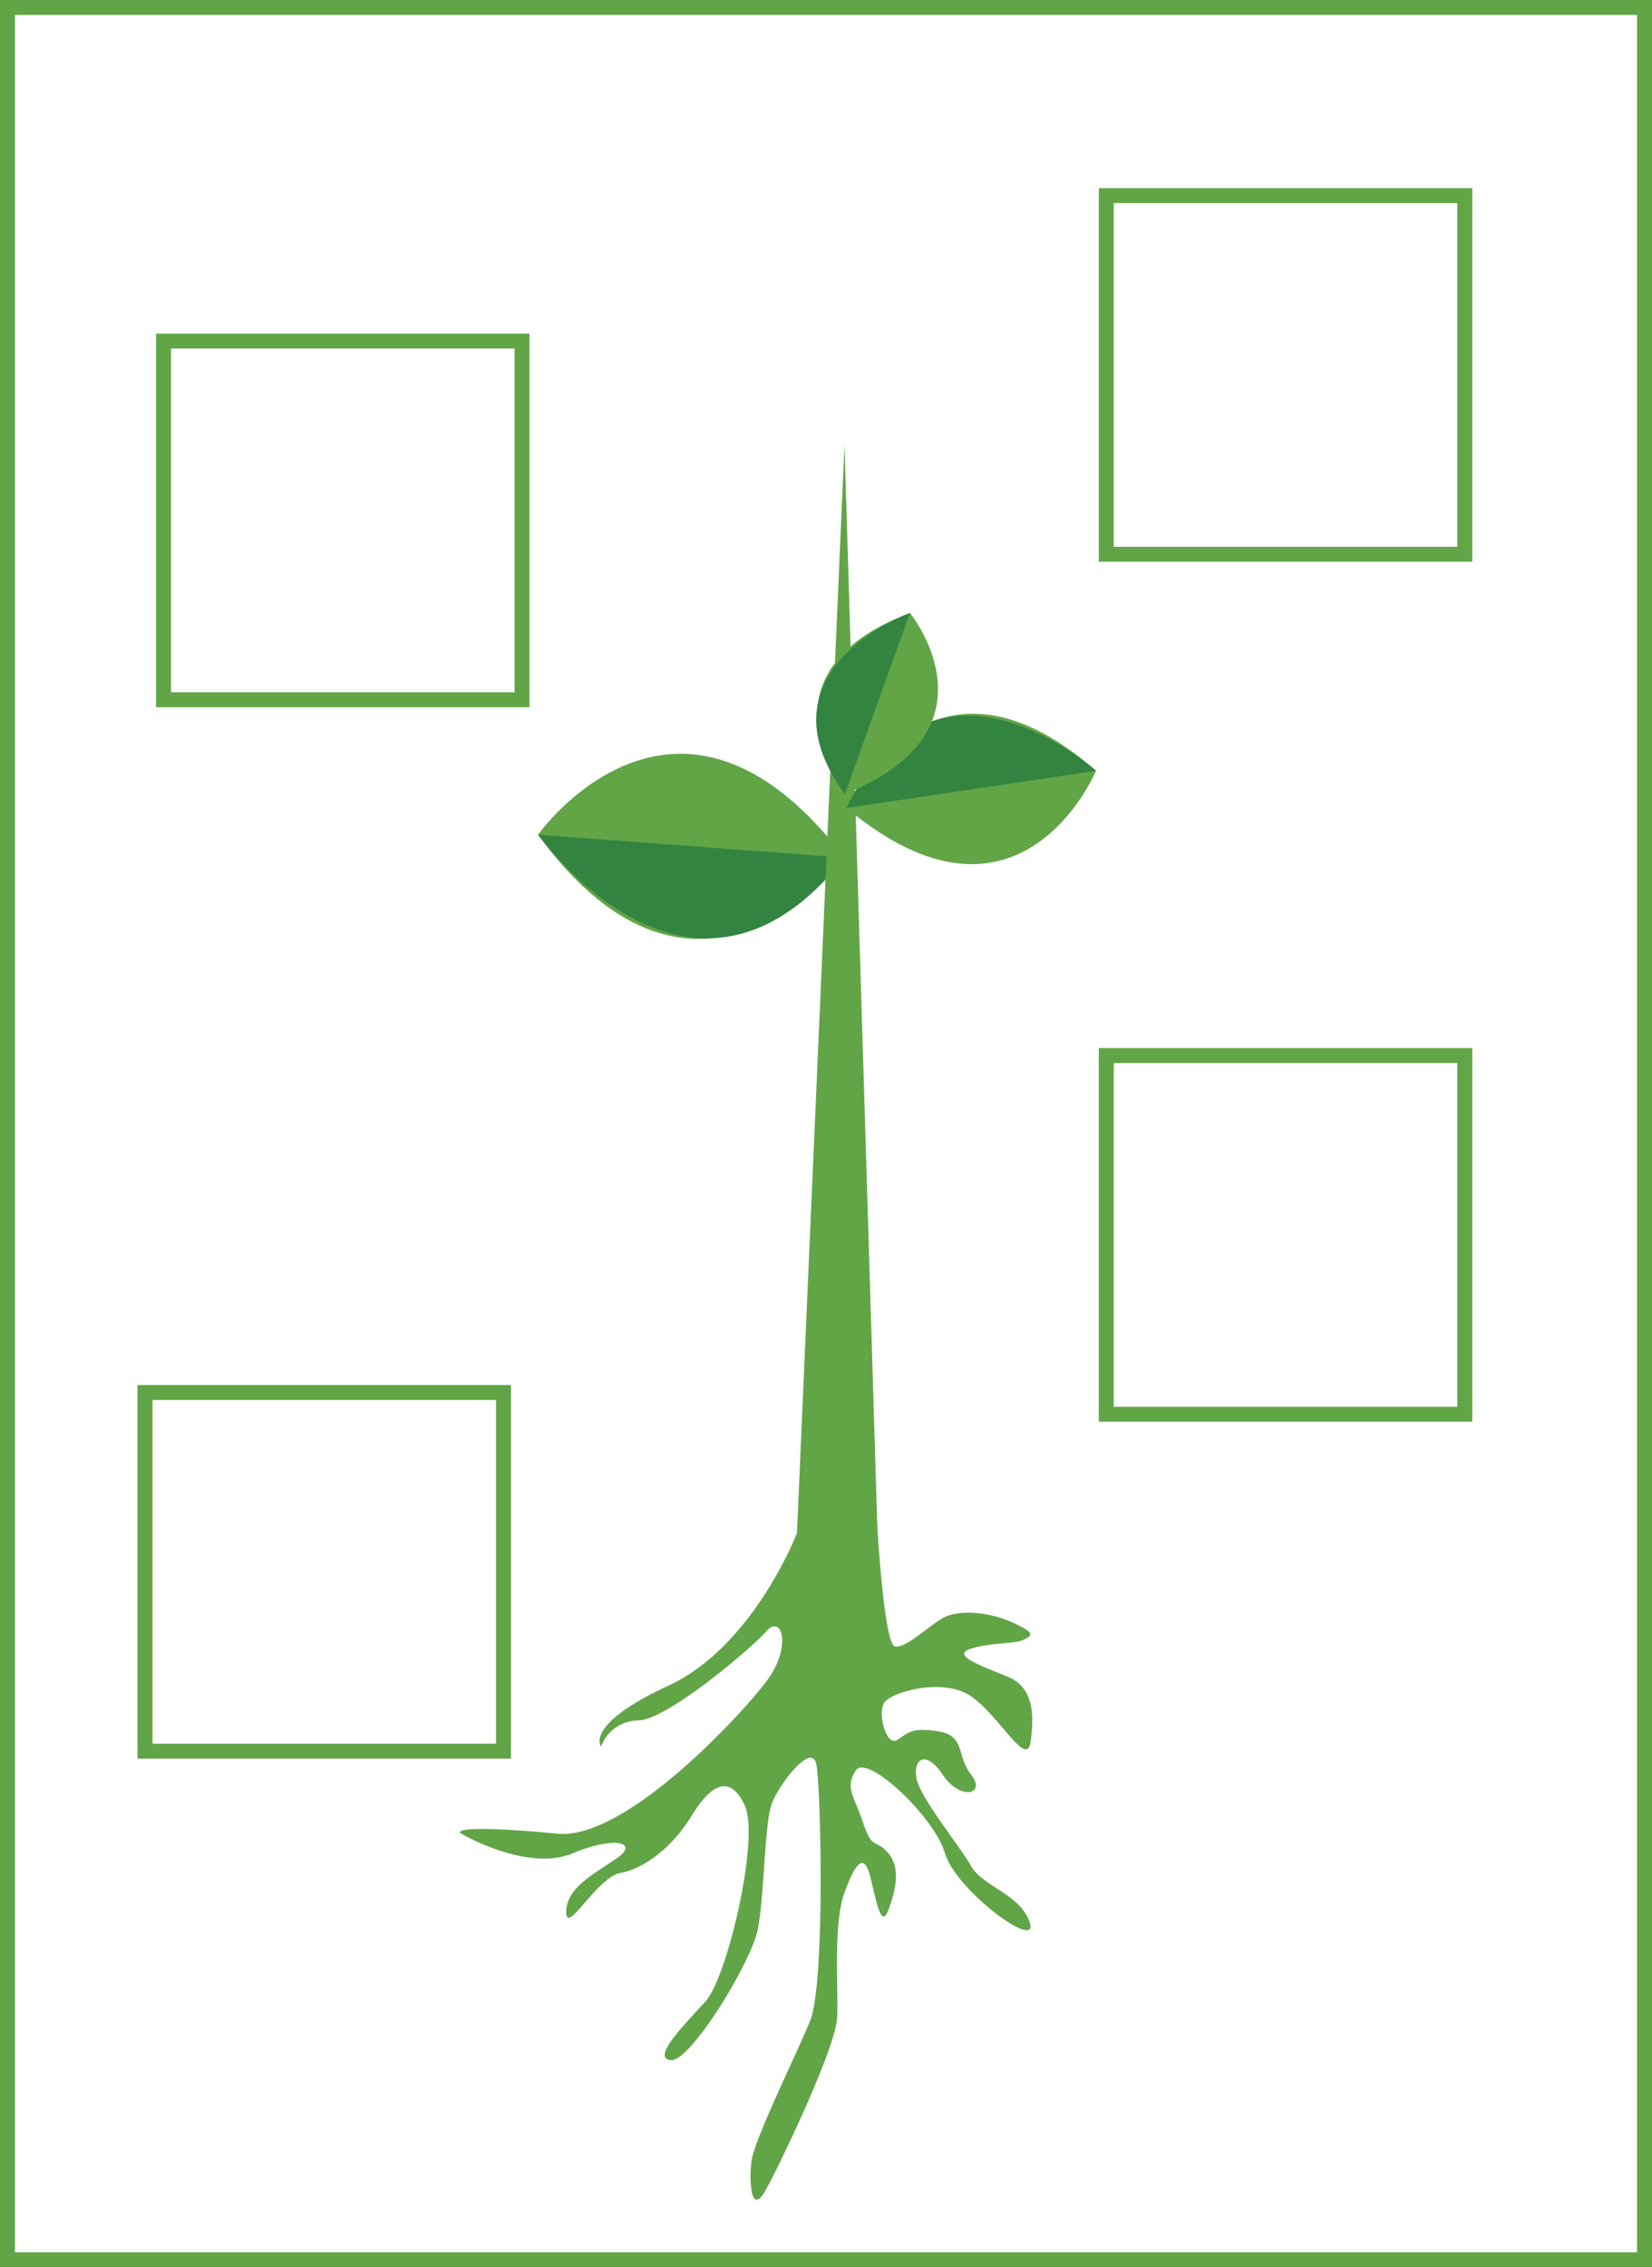 <svg xmlns="http://www.w3.org/2000/svg" width="294.668" height="404.21" viewBox="0 0 294.668 404.21"><defs><style>.a{fill:#61a547;}.b{fill:#338440;}.c{fill:none;stroke:#61a547;stroke-miterlimit:10;stroke-width:2.667px;}</style></defs><g transform="translate(-558.185 -136.128)"><g transform="translate(559.519 137.462)"><g transform="translate(94.638 133.056)"><path class="a" d="M650.247,279.445s24.779-35.027,54.659,4.087C704.906,283.532,678.879,318.728,650.247,279.445Z" transform="translate(-650.247 -265.021)"/><path class="b" d="M704.906,282.936l-54.659-4.087s27.355,38.682,54.659,4.087Z" transform="translate(-650.247 -264.425)"/></g><path class="a" d="M703,212.2l-8.48,194.041h14.37Z" transform="translate(-553.701 -134.241)"/><g transform="translate(144.251 107.949)"><g transform="translate(5.407 17.962)"><path class="a" d="M747.5,268.346s-13.5,32.534-44.507,6.626C702.994,274.972,717.461,242.076,747.5,268.346Z" transform="translate(-702.994 -258.171)"/><path class="b" d="M702.994,274.958l44.507-6.626s-28.909-26.019-44.507,6.626Z" transform="translate(-702.994 -258.157)"/></g><path class="a" d="M714.53,240.951s16.973,20.813-11.622,32.28C702.908,273.231,686.042,251.636,714.53,240.951Z" transform="translate(-697.804 -240.951)"/><path class="b" d="M702.914,273.231l11.622-32.28s-27.911,10.017-11.622,32.28Z" transform="translate(-697.81 -240.951)"/></g><path class="a" d="M697,398.276s-7.765,20.189-22.906,27.178-12.035,10.871-12.035,10.871a7.1,7.1,0,0,1,6.6-4.659c5.047,0,20.189-12.812,22.906-15.918s4.659,2.717,0,8.929S666.33,453.019,654.3,451.854s-19.025-1.076-17.084.044,12.424,6.556,19.8,3.451,12.035-1.989,7.765.946-8.93,5.266-8.93,9.536,5.436-6.212,9.707-6.988,9.277-4.659,12.6-10.1,6.814-7.765,9.532-1.941-3.105,30.672-6.988,34.943-9.707,10.094-6.213,10.482,14.365-17.471,15.531-23.294,1.169-19.024,2.525-22.518,7.059-10.871,7.9-6.989,1.614,39.213-1.1,45.814-10.1,21.353-10.483,25.236,0,9.706,2.717,4.659S704,489.9,704.186,484.466s-.708-16.695,1.3-22.129,3.556-7.377,4.72-2.33,1.941,8.542,3.106,5.436,2.329-7.377,0-10.094-2.808-.388-4.509-5.436-3.256-6.212-1.314-9.318,13.976,8.153,15.918,14.753,16.695,17.471,15.142,12.423-8.472-6.577-10.448-10.083-8.964-12.047-9.74-15.541,1.553-5.436,4.658-.777,7.834,3.494,5.082,0-.963-6.988-5.934-7.765-5.359.388-7.3,1.553-3.494-4.658-2.329-6.6,10.551-4.66,15.564-1.165,9.9,12.812,10.562,8.153.662-9.706-4-11.647-10.413-3.882-6.565-5.048,7.73-.776,9.284-1.553,2.329-1.164-1.941-3.105-9.706-2.329-12.424-.777-6.6,5.436-8.541,5.048-3.138-21.365-3.138-21.365Z" transform="translate(-556.185 -126.273)"/><rect class="c" width="292" height="401.542"/></g><g transform="translate(755.514 171.001)"><rect class="c" width="63.945" height="63.945"/></g><g transform="translate(587.354 196.937)"><rect class="c" width="63.945" height="63.945"/></g><g transform="translate(755.514 324.316)"><rect class="c" width="63.945" height="63.945" transform="translate(0 0)"/></g><g transform="translate(584.05 384.391)"><rect class="c" width="63.945" height="63.945" transform="translate(0 0)"/></g></g></svg>
